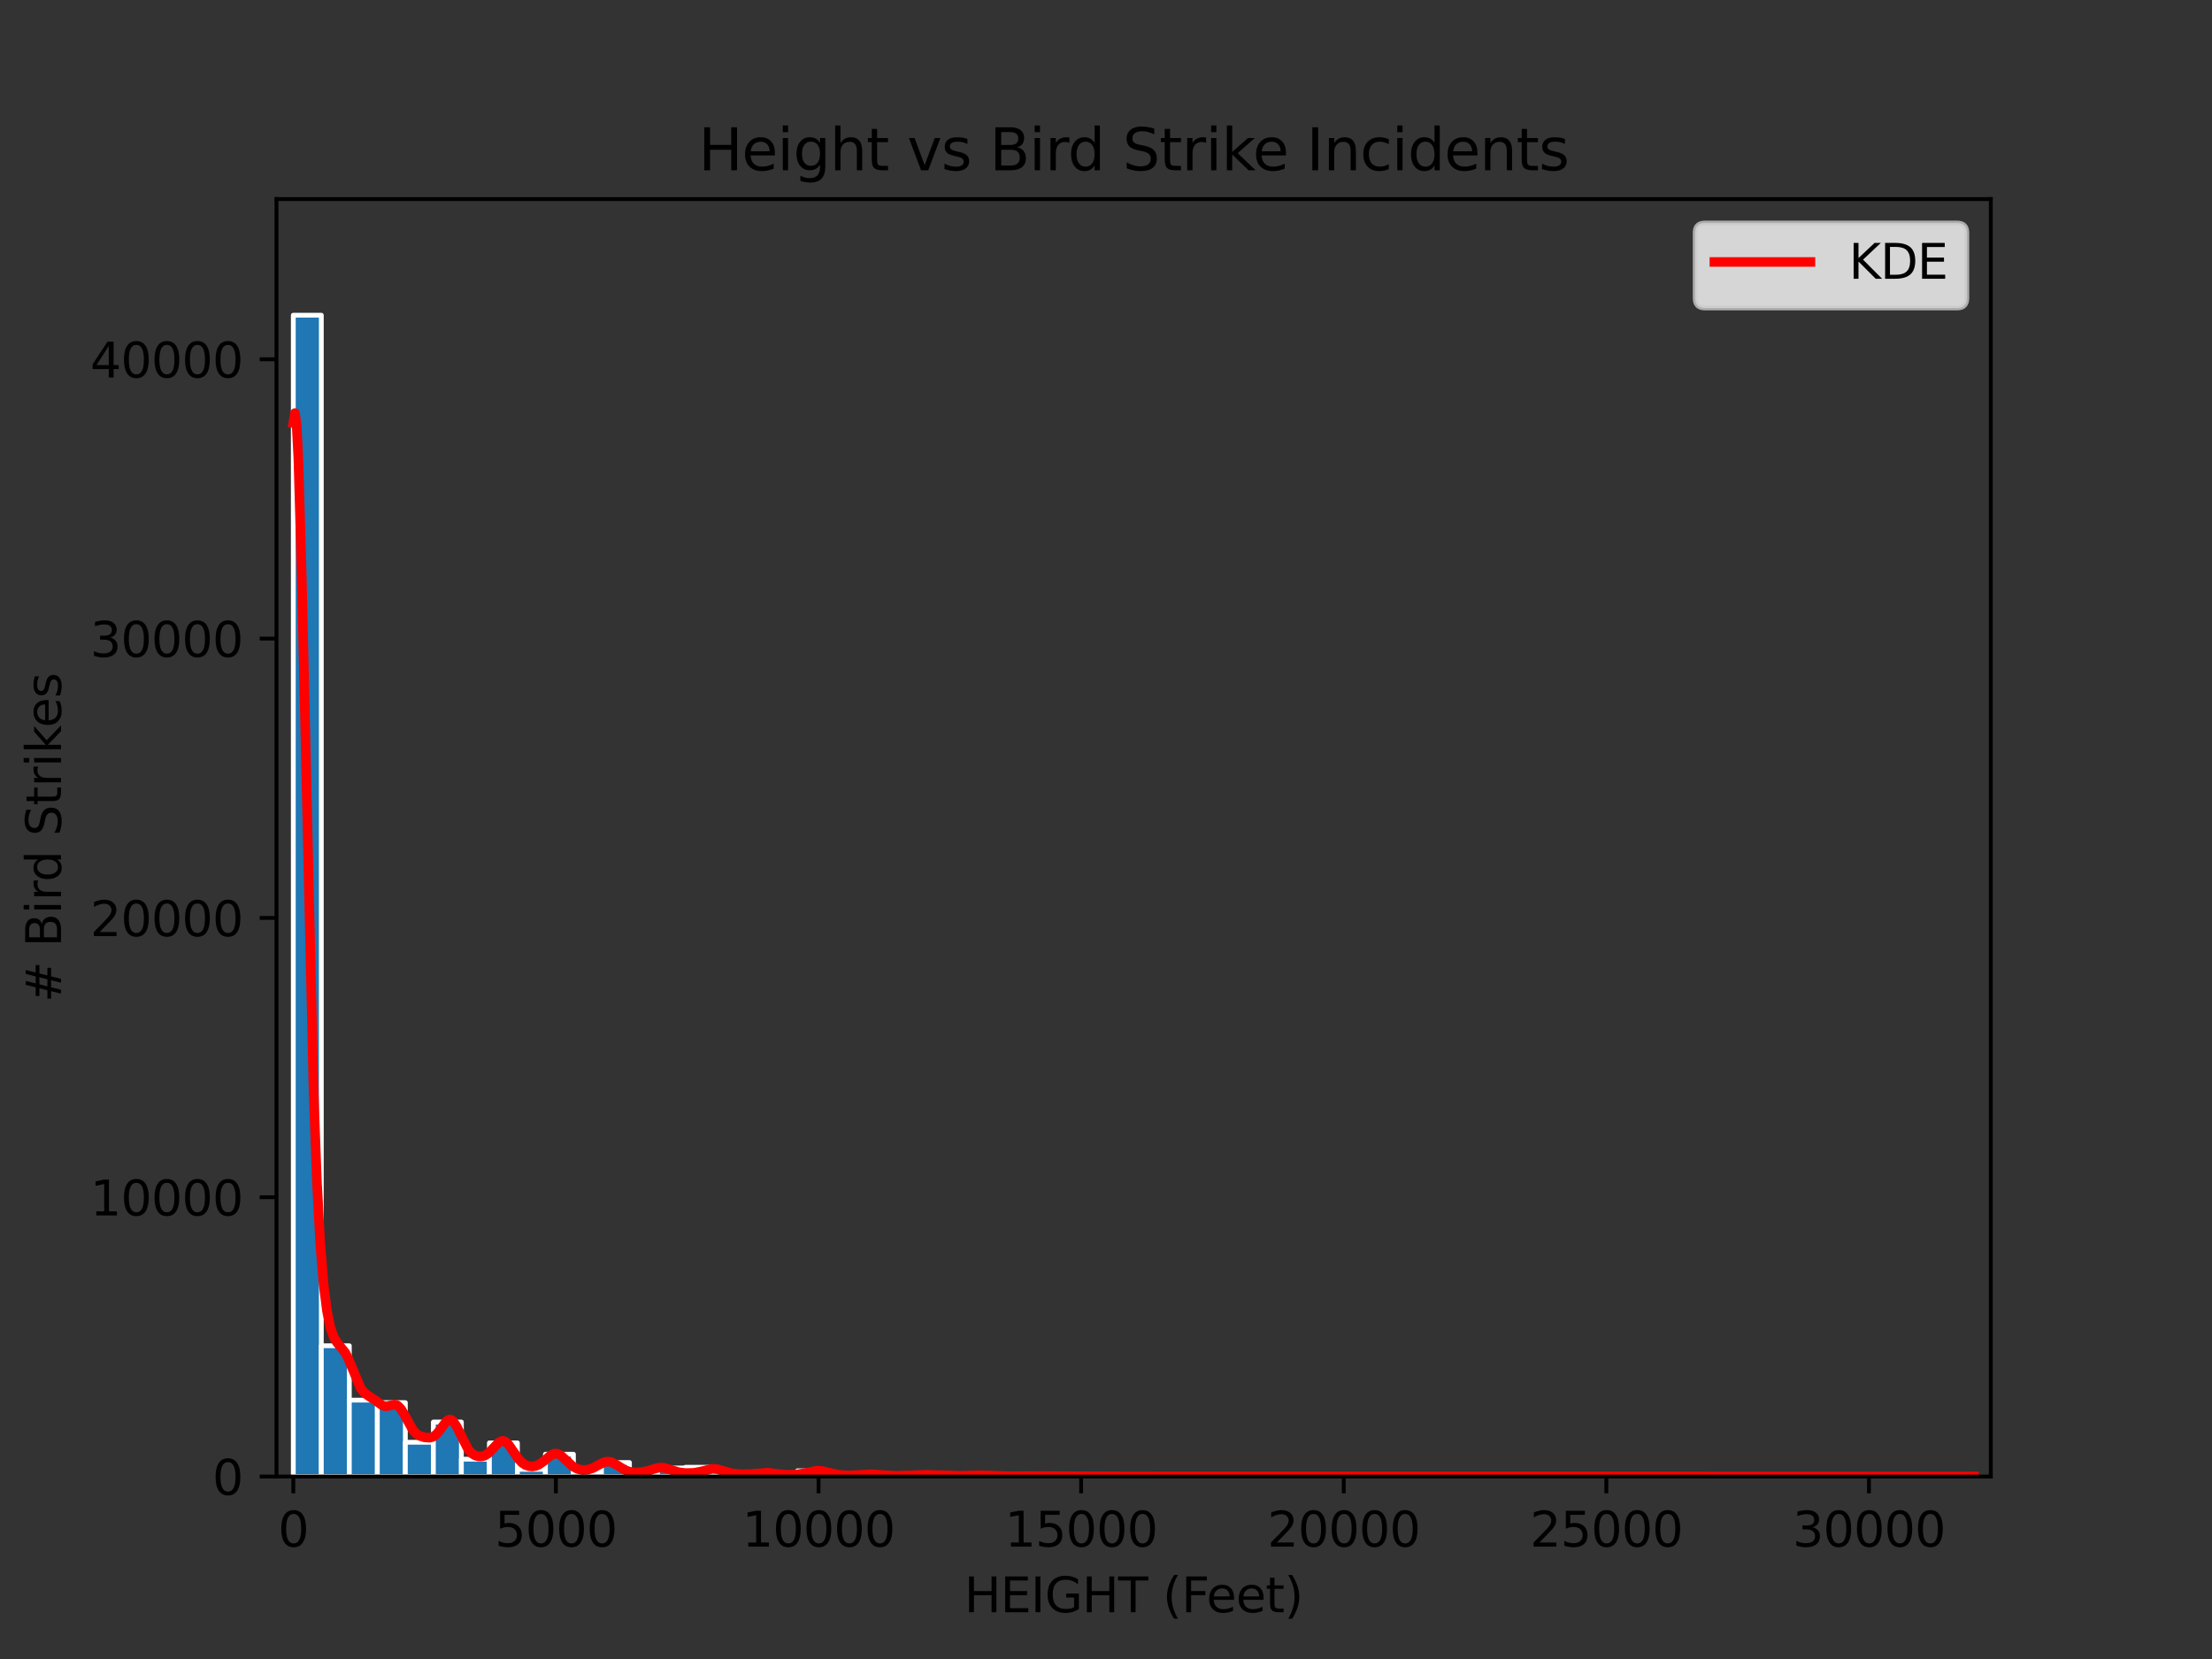 <?xml version="1.0" encoding="utf-8" standalone="no"?>
<!DOCTYPE svg PUBLIC "-//W3C//DTD SVG 1.1//EN"
  "http://www.w3.org/Graphics/SVG/1.1/DTD/svg11.dtd">
<svg xmlns:xlink="http://www.w3.org/1999/xlink" width="460.8pt" height="345.6pt" viewBox="0 0 460.8 345.6" xmlns="http://www.w3.org/2000/svg" version="1.1">
 <rect x="0" y="0" width="460.8" height="345.6" fill="#333333" stroke="none"/>
 <defs>
  <style type="text/css">*{stroke-linejoin: round; stroke-linecap: butt}</style>
 </defs>
 <g id="figure_1">
  <g id="patch_1">
   <path d="M 0 345.6 
L 460.8 345.6 
L 460.8 0 
L 0 0 
L 0 345.6 
z
" style="fill: none"/>
  </g>
  <g id="axes_1">
   <g id="patch_2">
    <path d="M 57.6 307.584 
L 414.72 307.584 
L 414.72 41.472 
L 57.6 41.472 
L 57.6 307.584 
z
" style="fill: none"/>
   </g>
   <g id="patch_3">
    <path d="M 61.101 307.584 
L 66.936 307.584 
L 66.936 65.664 
L 61.101 65.664 
z
" clip-path="url(#pfe92ff7e9f)" style="fill: #1f77b4; stroke: #ffffff; stroke-linejoin: miter"/>
   </g>
   <g id="patch_4">
    <path d="M 66.936 307.584 
L 72.772 307.584 
L 72.772 280.348 
L 66.936 280.348 
z
" clip-path="url(#pfe92ff7e9f)" style="fill: #1f77b4; stroke: #ffffff; stroke-linejoin: miter"/>
   </g>
   <g id="patch_5">
    <path d="M 72.772 307.584 
L 78.607 307.584 
L 78.607 291.676 
L 72.772 291.676 
z
" clip-path="url(#pfe92ff7e9f)" style="fill: #1f77b4; stroke: #ffffff; stroke-linejoin: miter"/>
   </g>
   <g id="patch_6">
    <path d="M 78.607 307.584 
L 84.442 307.584 
L 84.442 292.194 
L 78.607 292.194 
z
" clip-path="url(#pfe92ff7e9f)" style="fill: #1f77b4; stroke: #ffffff; stroke-linejoin: miter"/>
   </g>
   <g id="patch_7">
    <path d="M 84.442 307.584 
L 90.278 307.584 
L 90.278 300.451 
L 84.442 300.451 
z
" clip-path="url(#pfe92ff7e9f)" style="fill: #1f77b4; stroke: #ffffff; stroke-linejoin: miter"/>
   </g>
   <g id="patch_8">
    <path d="M 90.278 307.584 
L 96.113 307.584 
L 96.113 296.238 
L 90.278 296.238 
z
" clip-path="url(#pfe92ff7e9f)" style="fill: #1f77b4; stroke: #ffffff; stroke-linejoin: miter"/>
   </g>
   <g id="patch_9">
    <path d="M 96.113 307.584 
L 101.948 307.584 
L 101.948 303.977 
L 96.113 303.977 
z
" clip-path="url(#pfe92ff7e9f)" style="fill: #1f77b4; stroke: #ffffff; stroke-linejoin: miter"/>
   </g>
   <g id="patch_10">
    <path d="M 101.948 307.584 
L 107.784 307.584 
L 107.784 300.579 
L 101.948 300.579 
z
" clip-path="url(#pfe92ff7e9f)" style="fill: #1f77b4; stroke: #ffffff; stroke-linejoin: miter"/>
   </g>
   <g id="patch_11">
    <path d="M 107.784 307.584 
L 113.619 307.584 
L 113.619 306.083 
L 107.784 306.083 
z
" clip-path="url(#pfe92ff7e9f)" style="fill: #1f77b4; stroke: #ffffff; stroke-linejoin: miter"/>
   </g>
   <g id="patch_12">
    <path d="M 113.619 307.584 
L 119.454 307.584 
L 119.454 302.941 
L 113.619 302.941 
z
" clip-path="url(#pfe92ff7e9f)" style="fill: #1f77b4; stroke: #ffffff; stroke-linejoin: miter"/>
   </g>
   <g id="patch_13">
    <path d="M 119.454 307.584 
L 125.289 307.584 
L 125.289 306.653 
L 119.454 306.653 
z
" clip-path="url(#pfe92ff7e9f)" style="fill: #1f77b4; stroke: #ffffff; stroke-linejoin: miter"/>
   </g>
   <g id="patch_14">
    <path d="M 125.289 307.584 
L 131.125 307.584 
L 131.125 304.675 
L 125.289 304.675 
z
" clip-path="url(#pfe92ff7e9f)" style="fill: #1f77b4; stroke: #ffffff; stroke-linejoin: miter"/>
   </g>
   <g id="patch_15">
    <path d="M 131.125 307.584 
L 136.96 307.584 
L 136.96 306.991 
L 131.125 306.991 
z
" clip-path="url(#pfe92ff7e9f)" style="fill: #1f77b4; stroke: #ffffff; stroke-linejoin: miter"/>
   </g>
   <g id="patch_16">
    <path d="M 136.96 307.584 
L 142.795 307.584 
L 142.795 305.809 
L 136.96 305.809 
z
" clip-path="url(#pfe92ff7e9f)" style="fill: #1f77b4; stroke: #ffffff; stroke-linejoin: miter"/>
   </g>
   <g id="patch_17">
    <path d="M 142.795 307.584 
L 148.631 307.584 
L 148.631 305.664 
L 142.795 305.664 
z
" clip-path="url(#pfe92ff7e9f)" style="fill: #1f77b4; stroke: #ffffff; stroke-linejoin: miter"/>
   </g>
   <g id="patch_18">
    <path d="M 148.631 307.584 
L 154.466 307.584 
L 154.466 307.217 
L 148.631 307.217 
z
" clip-path="url(#pfe92ff7e9f)" style="fill: #1f77b4; stroke: #ffffff; stroke-linejoin: miter"/>
   </g>
   <g id="patch_19">
    <path d="M 154.466 307.584 
L 160.301 307.584 
L 160.301 306.81 
L 154.466 306.81 
z
" clip-path="url(#pfe92ff7e9f)" style="fill: #1f77b4; stroke: #ffffff; stroke-linejoin: miter"/>
   </g>
   <g id="patch_20">
    <path d="M 160.301 307.584 
L 166.136 307.584 
L 166.136 307.369 
L 160.301 307.369 
z
" clip-path="url(#pfe92ff7e9f)" style="fill: #1f77b4; stroke: #ffffff; stroke-linejoin: miter"/>
   </g>
   <g id="patch_21">
    <path d="M 166.136 307.584 
L 171.972 307.584 
L 171.972 306.397 
L 166.136 306.397 
z
" clip-path="url(#pfe92ff7e9f)" style="fill: #1f77b4; stroke: #ffffff; stroke-linejoin: miter"/>
   </g>
   <g id="patch_22">
    <path d="M 171.972 307.584 
L 177.807 307.584 
L 177.807 307.433 
L 171.972 307.433 
z
" clip-path="url(#pfe92ff7e9f)" style="fill: #1f77b4; stroke: #ffffff; stroke-linejoin: miter"/>
   </g>
   <g id="patch_23">
    <path d="M 177.807 307.584 
L 183.642 307.584 
L 183.642 307.124 
L 177.807 307.124 
z
" clip-path="url(#pfe92ff7e9f)" style="fill: #1f77b4; stroke: #ffffff; stroke-linejoin: miter"/>
   </g>
   <g id="patch_24">
    <path d="M 183.642 307.584 
L 189.478 307.584 
L 189.478 307.479 
L 183.642 307.479 
z
" clip-path="url(#pfe92ff7e9f)" style="fill: #1f77b4; stroke: #ffffff; stroke-linejoin: miter"/>
   </g>
   <g id="patch_25">
    <path d="M 189.478 307.584 
L 195.313 307.584 
L 195.313 307.247 
L 189.478 307.247 
z
" clip-path="url(#pfe92ff7e9f)" style="fill: #1f77b4; stroke: #ffffff; stroke-linejoin: miter"/>
   </g>
   <g id="patch_26">
    <path d="M 195.313 307.584 
L 201.148 307.584 
L 201.148 307.526 
L 195.313 307.526 
z
" clip-path="url(#pfe92ff7e9f)" style="fill: #1f77b4; stroke: #ffffff; stroke-linejoin: miter"/>
   </g>
   <g id="patch_27">
    <path d="M 201.148 307.584 
L 206.984 307.584 
L 206.984 307.328 
L 201.148 307.328 
z
" clip-path="url(#pfe92ff7e9f)" style="fill: #1f77b4; stroke: #ffffff; stroke-linejoin: miter"/>
   </g>
   <g id="patch_28">
    <path d="M 206.984 307.584 
L 212.819 307.584 
L 212.819 307.549 
L 206.984 307.549 
z
" clip-path="url(#pfe92ff7e9f)" style="fill: #1f77b4; stroke: #ffffff; stroke-linejoin: miter"/>
   </g>
   <g id="patch_29">
    <path d="M 212.819 307.584 
L 218.654 307.584 
L 218.654 307.433 
L 212.819 307.433 
z
" clip-path="url(#pfe92ff7e9f)" style="fill: #1f77b4; stroke: #ffffff; stroke-linejoin: miter"/>
   </g>
   <g id="patch_30">
    <path d="M 218.654 307.584 
L 224.489 307.584 
L 224.489 307.555 
L 218.654 307.555 
z
" clip-path="url(#pfe92ff7e9f)" style="fill: #1f77b4; stroke: #ffffff; stroke-linejoin: miter"/>
   </g>
   <g id="patch_31">
    <path d="M 224.489 307.584 
L 230.325 307.584 
L 230.325 307.491 
L 224.489 307.491 
z
" clip-path="url(#pfe92ff7e9f)" style="fill: #1f77b4; stroke: #ffffff; stroke-linejoin: miter"/>
   </g>
   <g id="patch_32">
    <path d="M 230.325 307.584 
L 236.16 307.584 
L 236.16 307.532 
L 230.325 307.532 
z
" clip-path="url(#pfe92ff7e9f)" style="fill: #1f77b4; stroke: #ffffff; stroke-linejoin: miter"/>
   </g>
   <g id="patch_33">
    <path d="M 236.16 307.584 
L 241.995 307.584 
L 241.995 307.572 
L 236.16 307.572 
z
" clip-path="url(#pfe92ff7e9f)" style="fill: #1f77b4; stroke: #ffffff; stroke-linejoin: miter"/>
   </g>
   <g id="patch_34">
    <path d="M 241.995 307.584 
L 247.831 307.584 
L 247.831 307.561 
L 241.995 307.561 
z
" clip-path="url(#pfe92ff7e9f)" style="fill: #1f77b4; stroke: #ffffff; stroke-linejoin: miter"/>
   </g>
   <g id="patch_35">
    <path d="M 247.831 307.584 
L 253.666 307.584 
L 253.666 307.578 
L 247.831 307.578 
z
" clip-path="url(#pfe92ff7e9f)" style="fill: #1f77b4; stroke: #ffffff; stroke-linejoin: miter"/>
   </g>
   <g id="patch_36">
    <path d="M 253.666 307.584 
L 259.501 307.584 
L 259.501 307.555 
L 253.666 307.555 
z
" clip-path="url(#pfe92ff7e9f)" style="fill: #1f77b4; stroke: #ffffff; stroke-linejoin: miter"/>
   </g>
   <g id="patch_37">
    <path d="M 259.501 307.584 
L 265.336 307.584 
L 265.336 307.584 
L 259.501 307.584 
z
" clip-path="url(#pfe92ff7e9f)" style="fill: #1f77b4; stroke: #ffffff; stroke-linejoin: miter"/>
   </g>
   <g id="patch_38">
    <path d="M 265.336 307.584 
L 271.172 307.584 
L 271.172 307.567 
L 265.336 307.567 
z
" clip-path="url(#pfe92ff7e9f)" style="fill: #1f77b4; stroke: #ffffff; stroke-linejoin: miter"/>
   </g>
   <g id="patch_39">
    <path d="M 271.172 307.584 
L 277.007 307.584 
L 277.007 307.584 
L 271.172 307.584 
z
" clip-path="url(#pfe92ff7e9f)" style="fill: #1f77b4; stroke: #ffffff; stroke-linejoin: miter"/>
   </g>
   <g id="patch_40">
    <path d="M 277.007 307.584 
L 282.842 307.584 
L 282.842 307.561 
L 277.007 307.561 
z
" clip-path="url(#pfe92ff7e9f)" style="fill: #1f77b4; stroke: #ffffff; stroke-linejoin: miter"/>
   </g>
   <g id="patch_41">
    <path d="M 282.842 307.584 
L 288.678 307.584 
L 288.678 307.584 
L 282.842 307.584 
z
" clip-path="url(#pfe92ff7e9f)" style="fill: #1f77b4; stroke: #ffffff; stroke-linejoin: miter"/>
   </g>
   <g id="patch_42">
    <path d="M 288.678 307.584 
L 294.513 307.584 
L 294.513 307.578 
L 288.678 307.578 
z
" clip-path="url(#pfe92ff7e9f)" style="fill: #1f77b4; stroke: #ffffff; stroke-linejoin: miter"/>
   </g>
   <g id="patch_43">
    <path d="M 294.513 307.584 
L 300.348 307.584 
L 300.348 307.584 
L 294.513 307.584 
z
" clip-path="url(#pfe92ff7e9f)" style="fill: #1f77b4; stroke: #ffffff; stroke-linejoin: miter"/>
   </g>
   <g id="patch_44">
    <path d="M 300.348 307.584 
L 306.184 307.584 
L 306.184 307.578 
L 300.348 307.578 
z
" clip-path="url(#pfe92ff7e9f)" style="fill: #1f77b4; stroke: #ffffff; stroke-linejoin: miter"/>
   </g>
   <g id="patch_45">
    <path d="M 306.184 307.584 
L 312.019 307.584 
L 312.019 307.584 
L 306.184 307.584 
z
" clip-path="url(#pfe92ff7e9f)" style="fill: #1f77b4; stroke: #ffffff; stroke-linejoin: miter"/>
   </g>
   <g id="patch_46">
    <path d="M 312.019 307.584 
L 317.854 307.584 
L 317.854 307.578 
L 312.019 307.578 
z
" clip-path="url(#pfe92ff7e9f)" style="fill: #1f77b4; stroke: #ffffff; stroke-linejoin: miter"/>
   </g>
   <g id="patch_47">
    <path d="M 317.854 307.584 
L 323.689 307.584 
L 323.689 307.584 
L 317.854 307.584 
z
" clip-path="url(#pfe92ff7e9f)" style="fill: #1f77b4; stroke: #ffffff; stroke-linejoin: miter"/>
   </g>
   <g id="patch_48">
    <path d="M 323.689 307.584 
L 329.525 307.584 
L 329.525 307.584 
L 323.689 307.584 
z
" clip-path="url(#pfe92ff7e9f)" style="fill: #1f77b4; stroke: #ffffff; stroke-linejoin: miter"/>
   </g>
   <g id="patch_49">
    <path d="M 329.525 307.584 
L 335.36 307.584 
L 335.36 307.572 
L 329.525 307.572 
z
" clip-path="url(#pfe92ff7e9f)" style="fill: #1f77b4; stroke: #ffffff; stroke-linejoin: miter"/>
   </g>
   <g id="patch_50">
    <path d="M 335.36 307.584 
L 341.195 307.584 
L 341.195 307.584 
L 335.36 307.584 
z
" clip-path="url(#pfe92ff7e9f)" style="fill: #1f77b4; stroke: #ffffff; stroke-linejoin: miter"/>
   </g>
   <g id="patch_51">
    <path d="M 341.195 307.584 
L 347.031 307.584 
L 347.031 307.584 
L 341.195 307.584 
z
" clip-path="url(#pfe92ff7e9f)" style="fill: #1f77b4; stroke: #ffffff; stroke-linejoin: miter"/>
   </g>
   <g id="patch_52">
    <path d="M 347.031 307.584 
L 352.866 307.584 
L 352.866 307.584 
L 347.031 307.584 
z
" clip-path="url(#pfe92ff7e9f)" style="fill: #1f77b4; stroke: #ffffff; stroke-linejoin: miter"/>
   </g>
   <g id="patch_53">
    <path d="M 352.866 307.584 
L 358.701 307.584 
L 358.701 307.584 
L 352.866 307.584 
z
" clip-path="url(#pfe92ff7e9f)" style="fill: #1f77b4; stroke: #ffffff; stroke-linejoin: miter"/>
   </g>
   <g id="patch_54">
    <path d="M 358.701 307.584 
L 364.536 307.584 
L 364.536 307.584 
L 358.701 307.584 
z
" clip-path="url(#pfe92ff7e9f)" style="fill: #1f77b4; stroke: #ffffff; stroke-linejoin: miter"/>
   </g>
   <g id="patch_55">
    <path d="M 364.536 307.584 
L 370.372 307.584 
L 370.372 307.584 
L 364.536 307.584 
z
" clip-path="url(#pfe92ff7e9f)" style="fill: #1f77b4; stroke: #ffffff; stroke-linejoin: miter"/>
   </g>
   <g id="patch_56">
    <path d="M 370.372 307.584 
L 376.207 307.584 
L 376.207 307.584 
L 370.372 307.584 
z
" clip-path="url(#pfe92ff7e9f)" style="fill: #1f77b4; stroke: #ffffff; stroke-linejoin: miter"/>
   </g>
   <g id="patch_57">
    <path d="M 376.207 307.584 
L 382.042 307.584 
L 382.042 307.578 
L 376.207 307.578 
z
" clip-path="url(#pfe92ff7e9f)" style="fill: #1f77b4; stroke: #ffffff; stroke-linejoin: miter"/>
   </g>
   <g id="patch_58">
    <path d="M 382.042 307.584 
L 387.878 307.584 
L 387.878 307.584 
L 382.042 307.584 
z
" clip-path="url(#pfe92ff7e9f)" style="fill: #1f77b4; stroke: #ffffff; stroke-linejoin: miter"/>
   </g>
   <g id="patch_59">
    <path d="M 387.878 307.584 
L 393.713 307.584 
L 393.713 307.578 
L 387.878 307.578 
z
" clip-path="url(#pfe92ff7e9f)" style="fill: #1f77b4; stroke: #ffffff; stroke-linejoin: miter"/>
   </g>
   <g id="patch_60">
    <path d="M 393.713 307.584 
L 399.548 307.584 
L 399.548 307.584 
L 393.713 307.584 
z
" clip-path="url(#pfe92ff7e9f)" style="fill: #1f77b4; stroke: #ffffff; stroke-linejoin: miter"/>
   </g>
   <g id="patch_61">
    <path d="M 399.548 307.584 
L 405.384 307.584 
L 405.384 307.584 
L 399.548 307.584 
z
" clip-path="url(#pfe92ff7e9f)" style="fill: #1f77b4; stroke: #ffffff; stroke-linejoin: miter"/>
   </g>
   <g id="patch_62">
    <path d="M 405.384 307.584 
L 411.219 307.584 
L 411.219 307.578 
L 405.384 307.578 
z
" clip-path="url(#pfe92ff7e9f)" style="fill: #1f77b4; stroke: #ffffff; stroke-linejoin: miter"/>
   </g>
   <g id="matplotlib.axis_1">
    <g id="xtick_1">
     <g id="line2d_1">
      <defs>
       <path id="mbc7ba3d111" d="M 0 0 
L 0 3.5 
" style="stroke: #000000; stroke-width: 0.8"/>
      </defs>
      <g>
       <use xlink:href="#mbc7ba3d111" x="61.101" y="307.584" style="stroke: #000000; stroke-width: 0.8"/>
      </g>
     </g>
     <g id="text_1">
      <!-- 0 -->
      <g transform="translate(57.92 322.182) scale(0.1 -0.1)">
       <defs>
        <path id="DejaVuSans-30" d="M 2034 4250 
Q 1547 4250 1301 3770 
Q 1056 3291 1056 2328 
Q 1056 1369 1301 889 
Q 1547 409 2034 409 
Q 2525 409 2770 889 
Q 3016 1369 3016 2328 
Q 3016 3291 2770 3770 
Q 2525 4250 2034 4250 
z
M 2034 4750 
Q 2819 4750 3233 4129 
Q 3647 3509 3647 2328 
Q 3647 1150 3233 529 
Q 2819 -91 2034 -91 
Q 1250 -91 836 529 
Q 422 1150 422 2328 
Q 422 3509 836 4129 
Q 1250 4750 2034 4750 
z
" transform="scale(0.016)"/>
       </defs>
       <use xlink:href="#DejaVuSans-30"/>
      </g>
     </g>
    </g>
    <g id="xtick_2">
     <g id="line2d_2">
      <g>
       <use xlink:href="#mbc7ba3d111" x="115.807" y="307.584" style="stroke: #000000; stroke-width: 0.8"/>
      </g>
     </g>
     <g id="text_2">
      <!-- 5000 -->
      <g transform="translate(103.082 322.182) scale(0.1 -0.1)">
       <defs>
        <path id="DejaVuSans-35" d="M 691 4666 
L 3169 4666 
L 3169 4134 
L 1269 4134 
L 1269 2991 
Q 1406 3038 1543 3061 
Q 1681 3084 1819 3084 
Q 2600 3084 3056 2656 
Q 3513 2228 3513 1497 
Q 3513 744 3044 326 
Q 2575 -91 1722 -91 
Q 1428 -91 1123 -41 
Q 819 9 494 109 
L 494 744 
Q 775 591 1075 516 
Q 1375 441 1709 441 
Q 2250 441 2565 725 
Q 2881 1009 2881 1497 
Q 2881 1984 2565 2268 
Q 2250 2553 1709 2553 
Q 1456 2553 1204 2497 
Q 953 2441 691 2322 
L 691 4666 
z
" transform="scale(0.016)"/>
       </defs>
       <use xlink:href="#DejaVuSans-35"/>
       <use xlink:href="#DejaVuSans-30" transform="translate(63.623 0)"/>
       <use xlink:href="#DejaVuSans-30" transform="translate(127.246 0)"/>
       <use xlink:href="#DejaVuSans-30" transform="translate(190.869 0)"/>
      </g>
     </g>
    </g>
    <g id="xtick_3">
     <g id="line2d_3">
      <g>
       <use xlink:href="#mbc7ba3d111" x="170.513" y="307.584" style="stroke: #000000; stroke-width: 0.8"/>
      </g>
     </g>
     <g id="text_3">
      <!-- 10000 -->
      <g transform="translate(154.607 322.182) scale(0.1 -0.1)">
       <defs>
        <path id="DejaVuSans-31" d="M 794 531 
L 1825 531 
L 1825 4091 
L 703 3866 
L 703 4441 
L 1819 4666 
L 2450 4666 
L 2450 531 
L 3481 531 
L 3481 0 
L 794 0 
L 794 531 
z
" transform="scale(0.016)"/>
       </defs>
       <use xlink:href="#DejaVuSans-31"/>
       <use xlink:href="#DejaVuSans-30" transform="translate(63.623 0)"/>
       <use xlink:href="#DejaVuSans-30" transform="translate(127.246 0)"/>
       <use xlink:href="#DejaVuSans-30" transform="translate(190.869 0)"/>
       <use xlink:href="#DejaVuSans-30" transform="translate(254.492 0)"/>
      </g>
     </g>
    </g>
    <g id="xtick_4">
     <g id="line2d_4">
      <g>
       <use xlink:href="#mbc7ba3d111" x="225.219" y="307.584" style="stroke: #000000; stroke-width: 0.8"/>
      </g>
     </g>
     <g id="text_4">
      <!-- 15000 -->
      <g transform="translate(209.313 322.182) scale(0.1 -0.1)">
       <use xlink:href="#DejaVuSans-31"/>
       <use xlink:href="#DejaVuSans-35" transform="translate(63.623 0)"/>
       <use xlink:href="#DejaVuSans-30" transform="translate(127.246 0)"/>
       <use xlink:href="#DejaVuSans-30" transform="translate(190.869 0)"/>
       <use xlink:href="#DejaVuSans-30" transform="translate(254.492 0)"/>
      </g>
     </g>
    </g>
    <g id="xtick_5">
     <g id="line2d_5">
      <g>
       <use xlink:href="#mbc7ba3d111" x="279.925" y="307.584" style="stroke: #000000; stroke-width: 0.8"/>
      </g>
     </g>
     <g id="text_5">
      <!-- 20000 -->
      <g transform="translate(264.018 322.182) scale(0.1 -0.1)">
       <defs>
        <path id="DejaVuSans-32" d="M 1228 531 
L 3431 531 
L 3431 0 
L 469 0 
L 469 531 
Q 828 903 1448 1529 
Q 2069 2156 2228 2338 
Q 2531 2678 2651 2914 
Q 2772 3150 2772 3378 
Q 2772 3750 2511 3984 
Q 2250 4219 1831 4219 
Q 1534 4219 1204 4116 
Q 875 4013 500 3803 
L 500 4441 
Q 881 4594 1212 4672 
Q 1544 4750 1819 4750 
Q 2544 4750 2975 4387 
Q 3406 4025 3406 3419 
Q 3406 3131 3298 2873 
Q 3191 2616 2906 2266 
Q 2828 2175 2409 1742 
Q 1991 1309 1228 531 
z
" transform="scale(0.016)"/>
       </defs>
       <use xlink:href="#DejaVuSans-32"/>
       <use xlink:href="#DejaVuSans-30" transform="translate(63.623 0)"/>
       <use xlink:href="#DejaVuSans-30" transform="translate(127.246 0)"/>
       <use xlink:href="#DejaVuSans-30" transform="translate(190.869 0)"/>
       <use xlink:href="#DejaVuSans-30" transform="translate(254.492 0)"/>
      </g>
     </g>
    </g>
    <g id="xtick_6">
     <g id="line2d_6">
      <g>
       <use xlink:href="#mbc7ba3d111" x="334.631" y="307.584" style="stroke: #000000; stroke-width: 0.8"/>
      </g>
     </g>
     <g id="text_6">
      <!-- 25000 -->
      <g transform="translate(318.724 322.182) scale(0.1 -0.1)">
       <use xlink:href="#DejaVuSans-32"/>
       <use xlink:href="#DejaVuSans-35" transform="translate(63.623 0)"/>
       <use xlink:href="#DejaVuSans-30" transform="translate(127.246 0)"/>
       <use xlink:href="#DejaVuSans-30" transform="translate(190.869 0)"/>
       <use xlink:href="#DejaVuSans-30" transform="translate(254.492 0)"/>
      </g>
     </g>
    </g>
    <g id="xtick_7">
     <g id="line2d_7">
      <g>
       <use xlink:href="#mbc7ba3d111" x="389.336" y="307.584" style="stroke: #000000; stroke-width: 0.8"/>
      </g>
     </g>
     <g id="text_7">
      <!-- 30000 -->
      <g transform="translate(373.43 322.182) scale(0.1 -0.1)">
       <defs>
        <path id="DejaVuSans-33" d="M 2597 2516 
Q 3050 2419 3304 2112 
Q 3559 1806 3559 1356 
Q 3559 666 3084 287 
Q 2609 -91 1734 -91 
Q 1441 -91 1130 -33 
Q 819 25 488 141 
L 488 750 
Q 750 597 1062 519 
Q 1375 441 1716 441 
Q 2309 441 2620 675 
Q 2931 909 2931 1356 
Q 2931 1769 2642 2001 
Q 2353 2234 1838 2234 
L 1294 2234 
L 1294 2753 
L 1863 2753 
Q 2328 2753 2575 2939 
Q 2822 3125 2822 3475 
Q 2822 3834 2567 4026 
Q 2313 4219 1838 4219 
Q 1578 4219 1281 4162 
Q 984 4106 628 3988 
L 628 4550 
Q 988 4650 1302 4700 
Q 1616 4750 1894 4750 
Q 2613 4750 3031 4423 
Q 3450 4097 3450 3541 
Q 3450 3153 3228 2886 
Q 3006 2619 2597 2516 
z
" transform="scale(0.016)"/>
       </defs>
       <use xlink:href="#DejaVuSans-33"/>
       <use xlink:href="#DejaVuSans-30" transform="translate(63.623 0)"/>
       <use xlink:href="#DejaVuSans-30" transform="translate(127.246 0)"/>
       <use xlink:href="#DejaVuSans-30" transform="translate(190.869 0)"/>
       <use xlink:href="#DejaVuSans-30" transform="translate(254.492 0)"/>
      </g>
     </g>
    </g>
    <g id="text_8">
     <!-- HEIGHT (Feet) -->
     <g transform="translate(200.873 335.861) scale(0.1 -0.1)">
      <defs>
       <path id="DejaVuSans-48" d="M 628 4666 
L 1259 4666 
L 1259 2753 
L 3553 2753 
L 3553 4666 
L 4184 4666 
L 4184 0 
L 3553 0 
L 3553 2222 
L 1259 2222 
L 1259 0 
L 628 0 
L 628 4666 
z
" transform="scale(0.016)"/>
       <path id="DejaVuSans-45" d="M 628 4666 
L 3578 4666 
L 3578 4134 
L 1259 4134 
L 1259 2753 
L 3481 2753 
L 3481 2222 
L 1259 2222 
L 1259 531 
L 3634 531 
L 3634 0 
L 628 0 
L 628 4666 
z
" transform="scale(0.016)"/>
       <path id="DejaVuSans-49" d="M 628 4666 
L 1259 4666 
L 1259 0 
L 628 0 
L 628 4666 
z
" transform="scale(0.016)"/>
       <path id="DejaVuSans-47" d="M 3809 666 
L 3809 1919 
L 2778 1919 
L 2778 2438 
L 4434 2438 
L 4434 434 
Q 4069 175 3628 42 
Q 3188 -91 2688 -91 
Q 1594 -91 976 548 
Q 359 1188 359 2328 
Q 359 3472 976 4111 
Q 1594 4750 2688 4750 
Q 3144 4750 3555 4637 
Q 3966 4525 4313 4306 
L 4313 3634 
Q 3963 3931 3569 4081 
Q 3175 4231 2741 4231 
Q 1884 4231 1454 3753 
Q 1025 3275 1025 2328 
Q 1025 1384 1454 906 
Q 1884 428 2741 428 
Q 3075 428 3337 486 
Q 3600 544 3809 666 
z
" transform="scale(0.016)"/>
       <path id="DejaVuSans-54" d="M -19 4666 
L 3928 4666 
L 3928 4134 
L 2272 4134 
L 2272 0 
L 1638 0 
L 1638 4134 
L -19 4134 
L -19 4666 
z
" transform="scale(0.016)"/>
       <path id="DejaVuSans-20" transform="scale(0.016)"/>
       <path id="DejaVuSans-28" d="M 1984 4856 
Q 1566 4138 1362 3434 
Q 1159 2731 1159 2009 
Q 1159 1288 1364 580 
Q 1569 -128 1984 -844 
L 1484 -844 
Q 1016 -109 783 600 
Q 550 1309 550 2009 
Q 550 2706 781 3412 
Q 1013 4119 1484 4856 
L 1984 4856 
z
" transform="scale(0.016)"/>
       <path id="DejaVuSans-46" d="M 628 4666 
L 3309 4666 
L 3309 4134 
L 1259 4134 
L 1259 2759 
L 3109 2759 
L 3109 2228 
L 1259 2228 
L 1259 0 
L 628 0 
L 628 4666 
z
" transform="scale(0.016)"/>
       <path id="DejaVuSans-65" d="M 3597 1894 
L 3597 1613 
L 953 1613 
Q 991 1019 1311 708 
Q 1631 397 2203 397 
Q 2534 397 2845 478 
Q 3156 559 3463 722 
L 3463 178 
Q 3153 47 2828 -22 
Q 2503 -91 2169 -91 
Q 1331 -91 842 396 
Q 353 884 353 1716 
Q 353 2575 817 3079 
Q 1281 3584 2069 3584 
Q 2775 3584 3186 3129 
Q 3597 2675 3597 1894 
z
M 3022 2063 
Q 3016 2534 2758 2815 
Q 2500 3097 2075 3097 
Q 1594 3097 1305 2825 
Q 1016 2553 972 2059 
L 3022 2063 
z
" transform="scale(0.016)"/>
       <path id="DejaVuSans-74" d="M 1172 4494 
L 1172 3500 
L 2356 3500 
L 2356 3053 
L 1172 3053 
L 1172 1153 
Q 1172 725 1289 603 
Q 1406 481 1766 481 
L 2356 481 
L 2356 0 
L 1766 0 
Q 1100 0 847 248 
Q 594 497 594 1153 
L 594 3053 
L 172 3053 
L 172 3500 
L 594 3500 
L 594 4494 
L 1172 4494 
z
" transform="scale(0.016)"/>
       <path id="DejaVuSans-29" d="M 513 4856 
L 1013 4856 
Q 1481 4119 1714 3412 
Q 1947 2706 1947 2009 
Q 1947 1309 1714 600 
Q 1481 -109 1013 -844 
L 513 -844 
Q 928 -128 1133 580 
Q 1338 1288 1338 2009 
Q 1338 2731 1133 3434 
Q 928 4138 513 4856 
z
" transform="scale(0.016)"/>
      </defs>
      <use xlink:href="#DejaVuSans-48"/>
      <use xlink:href="#DejaVuSans-45" transform="translate(75.195 0)"/>
      <use xlink:href="#DejaVuSans-49" transform="translate(138.379 0)"/>
      <use xlink:href="#DejaVuSans-47" transform="translate(167.871 0)"/>
      <use xlink:href="#DejaVuSans-48" transform="translate(245.361 0)"/>
      <use xlink:href="#DejaVuSans-54" transform="translate(320.557 0)"/>
      <use xlink:href="#DejaVuSans-20" transform="translate(381.641 0)"/>
      <use xlink:href="#DejaVuSans-28" transform="translate(413.428 0)"/>
      <use xlink:href="#DejaVuSans-46" transform="translate(452.441 0)"/>
      <use xlink:href="#DejaVuSans-65" transform="translate(504.461 0)"/>
      <use xlink:href="#DejaVuSans-65" transform="translate(565.984 0)"/>
      <use xlink:href="#DejaVuSans-74" transform="translate(627.508 0)"/>
      <use xlink:href="#DejaVuSans-29" transform="translate(666.717 0)"/>
     </g>
    </g>
   </g>
   <g id="matplotlib.axis_2">
    <g id="ytick_1">
     <g id="line2d_8">
      <defs>
       <path id="m9440546102" d="M 0 0 
L -3.5 0 
" style="stroke: #000000; stroke-width: 0.8"/>
      </defs>
      <g>
       <use xlink:href="#m9440546102" x="57.6" y="307.584" style="stroke: #000000; stroke-width: 0.8"/>
      </g>
     </g>
     <g id="text_9">
      <!-- 0 -->
      <g transform="translate(44.237 311.383) scale(0.1 -0.1)">
       <use xlink:href="#DejaVuSans-30"/>
      </g>
     </g>
    </g>
    <g id="ytick_2">
     <g id="line2d_9">
      <g>
       <use xlink:href="#m9440546102" x="57.6" y="249.399" style="stroke: #000000; stroke-width: 0.8"/>
      </g>
     </g>
     <g id="text_10">
      <!-- 10000 -->
      <g transform="translate(18.788 253.199) scale(0.1 -0.1)">
       <use xlink:href="#DejaVuSans-31"/>
       <use xlink:href="#DejaVuSans-30" transform="translate(63.623 0)"/>
       <use xlink:href="#DejaVuSans-30" transform="translate(127.246 0)"/>
       <use xlink:href="#DejaVuSans-30" transform="translate(190.869 0)"/>
       <use xlink:href="#DejaVuSans-30" transform="translate(254.492 0)"/>
      </g>
     </g>
    </g>
    <g id="ytick_3">
     <g id="line2d_10">
      <g>
       <use xlink:href="#m9440546102" x="57.6" y="191.215" style="stroke: #000000; stroke-width: 0.8"/>
      </g>
     </g>
     <g id="text_11">
      <!-- 20000 -->
      <g transform="translate(18.788 195.014) scale(0.1 -0.1)">
       <use xlink:href="#DejaVuSans-32"/>
       <use xlink:href="#DejaVuSans-30" transform="translate(63.623 0)"/>
       <use xlink:href="#DejaVuSans-30" transform="translate(127.246 0)"/>
       <use xlink:href="#DejaVuSans-30" transform="translate(190.869 0)"/>
       <use xlink:href="#DejaVuSans-30" transform="translate(254.492 0)"/>
      </g>
     </g>
    </g>
    <g id="ytick_4">
     <g id="line2d_11">
      <g>
       <use xlink:href="#m9440546102" x="57.6" y="133.03" style="stroke: #000000; stroke-width: 0.8"/>
      </g>
     </g>
     <g id="text_12">
      <!-- 30000 -->
      <g transform="translate(18.788 136.829) scale(0.1 -0.1)">
       <use xlink:href="#DejaVuSans-33"/>
       <use xlink:href="#DejaVuSans-30" transform="translate(63.623 0)"/>
       <use xlink:href="#DejaVuSans-30" transform="translate(127.246 0)"/>
       <use xlink:href="#DejaVuSans-30" transform="translate(190.869 0)"/>
       <use xlink:href="#DejaVuSans-30" transform="translate(254.492 0)"/>
      </g>
     </g>
    </g>
    <g id="ytick_5">
     <g id="line2d_12">
      <g>
       <use xlink:href="#m9440546102" x="57.6" y="74.846" style="stroke: #000000; stroke-width: 0.8"/>
      </g>
     </g>
     <g id="text_13">
      <!-- 40000 -->
      <g transform="translate(18.788 78.645) scale(0.1 -0.1)">
       <defs>
        <path id="DejaVuSans-34" d="M 2419 4116 
L 825 1625 
L 2419 1625 
L 2419 4116 
z
M 2253 4666 
L 3047 4666 
L 3047 1625 
L 3713 1625 
L 3713 1100 
L 3047 1100 
L 3047 0 
L 2419 0 
L 2419 1100 
L 313 1100 
L 313 1709 
L 2253 4666 
z
" transform="scale(0.016)"/>
       </defs>
       <use xlink:href="#DejaVuSans-34"/>
       <use xlink:href="#DejaVuSans-30" transform="translate(63.623 0)"/>
       <use xlink:href="#DejaVuSans-30" transform="translate(127.246 0)"/>
       <use xlink:href="#DejaVuSans-30" transform="translate(190.869 0)"/>
       <use xlink:href="#DejaVuSans-30" transform="translate(254.492 0)"/>
      </g>
     </g>
    </g>
    <g id="text_14">
     <!-- # Bird Strikes -->
     <g transform="translate(12.708 208.832) rotate(-90) scale(0.1 -0.1)">
      <defs>
       <path id="DejaVuSans-23" d="M 3272 2816 
L 2363 2816 
L 2100 1772 
L 3016 1772 
L 3272 2816 
z
M 2803 4594 
L 2478 3297 
L 3391 3297 
L 3719 4594 
L 4219 4594 
L 3897 3297 
L 4872 3297 
L 4872 2816 
L 3775 2816 
L 3519 1772 
L 4513 1772 
L 4513 1294 
L 3397 1294 
L 3072 0 
L 2572 0 
L 2894 1294 
L 1978 1294 
L 1656 0 
L 1153 0 
L 1478 1294 
L 494 1294 
L 494 1772 
L 1594 1772 
L 1856 2816 
L 850 2816 
L 850 3297 
L 1978 3297 
L 2297 4594 
L 2803 4594 
z
" transform="scale(0.016)"/>
       <path id="DejaVuSans-42" d="M 1259 2228 
L 1259 519 
L 2272 519 
Q 2781 519 3026 730 
Q 3272 941 3272 1375 
Q 3272 1813 3026 2020 
Q 2781 2228 2272 2228 
L 1259 2228 
z
M 1259 4147 
L 1259 2741 
L 2194 2741 
Q 2656 2741 2882 2914 
Q 3109 3088 3109 3444 
Q 3109 3797 2882 3972 
Q 2656 4147 2194 4147 
L 1259 4147 
z
M 628 4666 
L 2241 4666 
Q 2963 4666 3353 4366 
Q 3744 4066 3744 3513 
Q 3744 3084 3544 2831 
Q 3344 2578 2956 2516 
Q 3422 2416 3680 2098 
Q 3938 1781 3938 1306 
Q 3938 681 3513 340 
Q 3088 0 2303 0 
L 628 0 
L 628 4666 
z
" transform="scale(0.016)"/>
       <path id="DejaVuSans-69" d="M 603 3500 
L 1178 3500 
L 1178 0 
L 603 0 
L 603 3500 
z
M 603 4863 
L 1178 4863 
L 1178 4134 
L 603 4134 
L 603 4863 
z
" transform="scale(0.016)"/>
       <path id="DejaVuSans-72" d="M 2631 2963 
Q 2534 3019 2420 3045 
Q 2306 3072 2169 3072 
Q 1681 3072 1420 2755 
Q 1159 2438 1159 1844 
L 1159 0 
L 581 0 
L 581 3500 
L 1159 3500 
L 1159 2956 
Q 1341 3275 1631 3429 
Q 1922 3584 2338 3584 
Q 2397 3584 2469 3576 
Q 2541 3569 2628 3553 
L 2631 2963 
z
" transform="scale(0.016)"/>
       <path id="DejaVuSans-64" d="M 2906 2969 
L 2906 4863 
L 3481 4863 
L 3481 0 
L 2906 0 
L 2906 525 
Q 2725 213 2448 61 
Q 2172 -91 1784 -91 
Q 1150 -91 751 415 
Q 353 922 353 1747 
Q 353 2572 751 3078 
Q 1150 3584 1784 3584 
Q 2172 3584 2448 3432 
Q 2725 3281 2906 2969 
z
M 947 1747 
Q 947 1113 1208 752 
Q 1469 391 1925 391 
Q 2381 391 2643 752 
Q 2906 1113 2906 1747 
Q 2906 2381 2643 2742 
Q 2381 3103 1925 3103 
Q 1469 3103 1208 2742 
Q 947 2381 947 1747 
z
" transform="scale(0.016)"/>
       <path id="DejaVuSans-53" d="M 3425 4513 
L 3425 3897 
Q 3066 4069 2747 4153 
Q 2428 4238 2131 4238 
Q 1616 4238 1336 4038 
Q 1056 3838 1056 3469 
Q 1056 3159 1242 3001 
Q 1428 2844 1947 2747 
L 2328 2669 
Q 3034 2534 3370 2195 
Q 3706 1856 3706 1288 
Q 3706 609 3251 259 
Q 2797 -91 1919 -91 
Q 1588 -91 1214 -16 
Q 841 59 441 206 
L 441 856 
Q 825 641 1194 531 
Q 1563 422 1919 422 
Q 2459 422 2753 634 
Q 3047 847 3047 1241 
Q 3047 1584 2836 1778 
Q 2625 1972 2144 2069 
L 1759 2144 
Q 1053 2284 737 2584 
Q 422 2884 422 3419 
Q 422 4038 858 4394 
Q 1294 4750 2059 4750 
Q 2388 4750 2728 4690 
Q 3069 4631 3425 4513 
z
" transform="scale(0.016)"/>
       <path id="DejaVuSans-6b" d="M 581 4863 
L 1159 4863 
L 1159 1991 
L 2875 3500 
L 3609 3500 
L 1753 1863 
L 3688 0 
L 2938 0 
L 1159 1709 
L 1159 0 
L 581 0 
L 581 4863 
z
" transform="scale(0.016)"/>
       <path id="DejaVuSans-73" d="M 2834 3397 
L 2834 2853 
Q 2591 2978 2328 3040 
Q 2066 3103 1784 3103 
Q 1356 3103 1142 2972 
Q 928 2841 928 2578 
Q 928 2378 1081 2264 
Q 1234 2150 1697 2047 
L 1894 2003 
Q 2506 1872 2764 1633 
Q 3022 1394 3022 966 
Q 3022 478 2636 193 
Q 2250 -91 1575 -91 
Q 1294 -91 989 -36 
Q 684 19 347 128 
L 347 722 
Q 666 556 975 473 
Q 1284 391 1588 391 
Q 1994 391 2212 530 
Q 2431 669 2431 922 
Q 2431 1156 2273 1281 
Q 2116 1406 1581 1522 
L 1381 1569 
Q 847 1681 609 1914 
Q 372 2147 372 2553 
Q 372 3047 722 3315 
Q 1072 3584 1716 3584 
Q 2034 3584 2315 3537 
Q 2597 3491 2834 3397 
z
" transform="scale(0.016)"/>
      </defs>
      <use xlink:href="#DejaVuSans-23"/>
      <use xlink:href="#DejaVuSans-20" transform="translate(83.789 0)"/>
      <use xlink:href="#DejaVuSans-42" transform="translate(115.576 0)"/>
      <use xlink:href="#DejaVuSans-69" transform="translate(184.18 0)"/>
      <use xlink:href="#DejaVuSans-72" transform="translate(211.963 0)"/>
      <use xlink:href="#DejaVuSans-64" transform="translate(251.326 0)"/>
      <use xlink:href="#DejaVuSans-20" transform="translate(314.803 0)"/>
      <use xlink:href="#DejaVuSans-53" transform="translate(346.59 0)"/>
      <use xlink:href="#DejaVuSans-74" transform="translate(410.066 0)"/>
      <use xlink:href="#DejaVuSans-72" transform="translate(449.275 0)"/>
      <use xlink:href="#DejaVuSans-69" transform="translate(490.389 0)"/>
      <use xlink:href="#DejaVuSans-6b" transform="translate(518.172 0)"/>
      <use xlink:href="#DejaVuSans-65" transform="translate(572.457 0)"/>
      <use xlink:href="#DejaVuSans-73" transform="translate(633.98 0)"/>
     </g>
    </g>
   </g>
   <g id="line2d_13">
    <path d="M 61.101 88.126 
L 61.452 86.051 
L 61.802 88.624 
L 62.153 95.535 
L 62.854 119.805 
L 65.307 226.808 
L 66.008 245.898 
L 66.709 258.965 
L 67.41 267.546 
L 68.111 273.059 
L 68.811 276.503 
L 69.512 278.538 
L 70.213 279.687 
L 71.966 281.852 
L 72.667 283.298 
L 75.12 289.164 
L 75.821 290.065 
L 76.522 290.61 
L 78.274 291.781 
L 79.676 292.795 
L 80.377 292.961 
L 81.078 292.848 
L 82.129 292.602 
L 82.48 292.646 
L 82.83 292.804 
L 83.531 293.511 
L 84.232 294.671 
L 85.984 297.856 
L 86.685 298.646 
L 87.386 299.103 
L 88.438 299.427 
L 89.489 299.508 
L 90.19 299.322 
L 90.891 298.811 
L 91.592 297.964 
L 92.994 296.088 
L 93.344 295.827 
L 93.695 295.728 
L 94.045 295.811 
L 94.396 296.08 
L 95.097 297.115 
L 97.55 301.979 
L 98.251 302.745 
L 98.952 303.185 
L 99.653 303.388 
L 100.354 303.397 
L 101.055 303.194 
L 101.755 302.739 
L 102.807 301.645 
L 103.858 300.535 
L 104.559 300.176 
L 104.91 300.18 
L 105.26 300.317 
L 105.961 300.957 
L 107.013 302.485 
L 108.064 303.995 
L 108.765 304.725 
L 109.466 305.19 
L 110.167 305.43 
L 110.868 305.491 
L 111.569 305.387 
L 112.27 305.106 
L 113.321 304.357 
L 114.723 303.172 
L 115.424 302.835 
L 116.125 302.836 
L 116.826 303.187 
L 117.877 304.148 
L 119.279 305.445 
L 120.33 306.019 
L 121.382 306.236 
L 122.433 306.173 
L 123.485 305.843 
L 124.886 305.078 
L 125.938 304.575 
L 126.639 304.458 
L 127.34 304.576 
L 128.391 305.122 
L 130.143 306.219 
L 131.195 306.599 
L 132.246 306.75 
L 133.648 306.697 
L 135.05 306.369 
L 137.153 305.75 
L 138.204 305.755 
L 139.256 306.027 
L 141.358 306.688 
L 142.76 306.862 
L 144.513 306.826 
L 145.914 306.564 
L 148.368 305.982 
L 149.419 306.059 
L 150.821 306.469 
L 152.573 306.949 
L 154.326 307.12 
L 156.429 307.064 
L 159.933 306.792 
L 162.036 307.065 
L 163.788 307.229 
L 165.891 307.172 
L 167.643 306.89 
L 170.097 306.38 
L 171.148 306.416 
L 172.55 306.738 
L 174.653 307.23 
L 176.405 307.363 
L 178.508 307.295 
L 181.662 307.117 
L 184.115 307.314 
L 186.569 307.437 
L 189.723 307.359 
L 192.877 307.236 
L 200.237 307.44 
L 204.092 307.336 
L 210.401 307.523 
L 217.059 307.486 
L 222.317 307.521 
L 227.924 307.534 
L 233.531 307.557 
L 241.943 307.569 
L 403.509 307.584 
L 411.219 307.578 
L 411.219 307.578 
" clip-path="url(#pfe92ff7e9f)" style="fill: none; stroke: #ff0000; stroke-width: 2; stroke-linecap: square"/>
   </g>
   <g id="patch_63">
    <path d="M 57.6 307.584 
L 57.6 41.472 
" style="fill: none; stroke: #000000; stroke-width: 0.8; stroke-linejoin: miter; stroke-linecap: square"/>
   </g>
   <g id="patch_64">
    <path d="M 414.72 307.584 
L 414.72 41.472 
" style="fill: none; stroke: #000000; stroke-width: 0.8; stroke-linejoin: miter; stroke-linecap: square"/>
   </g>
   <g id="patch_65">
    <path d="M 57.6 307.584 
L 414.72 307.584 
" style="fill: none; stroke: #000000; stroke-width: 0.8; stroke-linejoin: miter; stroke-linecap: square"/>
   </g>
   <g id="patch_66">
    <path d="M 57.6 41.472 
L 414.72 41.472 
" style="fill: none; stroke: #000000; stroke-width: 0.8; stroke-linejoin: miter; stroke-linecap: square"/>
   </g>
   <g id="text_15">
    <!-- Height vs Bird Strike Incidents -->
    <g transform="translate(145.504 35.472) scale(0.12 -0.12)">
     <defs>
      <path id="DejaVuSans-67" d="M 2906 1791 
Q 2906 2416 2648 2759 
Q 2391 3103 1925 3103 
Q 1463 3103 1205 2759 
Q 947 2416 947 1791 
Q 947 1169 1205 825 
Q 1463 481 1925 481 
Q 2391 481 2648 825 
Q 2906 1169 2906 1791 
z
M 3481 434 
Q 3481 -459 3084 -895 
Q 2688 -1331 1869 -1331 
Q 1566 -1331 1297 -1286 
Q 1028 -1241 775 -1147 
L 775 -588 
Q 1028 -725 1275 -790 
Q 1522 -856 1778 -856 
Q 2344 -856 2625 -561 
Q 2906 -266 2906 331 
L 2906 616 
Q 2728 306 2450 153 
Q 2172 0 1784 0 
Q 1141 0 747 490 
Q 353 981 353 1791 
Q 353 2603 747 3093 
Q 1141 3584 1784 3584 
Q 2172 3584 2450 3431 
Q 2728 3278 2906 2969 
L 2906 3500 
L 3481 3500 
L 3481 434 
z
" transform="scale(0.016)"/>
      <path id="DejaVuSans-68" d="M 3513 2113 
L 3513 0 
L 2938 0 
L 2938 2094 
Q 2938 2591 2744 2837 
Q 2550 3084 2163 3084 
Q 1697 3084 1428 2787 
Q 1159 2491 1159 1978 
L 1159 0 
L 581 0 
L 581 4863 
L 1159 4863 
L 1159 2956 
Q 1366 3272 1645 3428 
Q 1925 3584 2291 3584 
Q 2894 3584 3203 3211 
Q 3513 2838 3513 2113 
z
" transform="scale(0.016)"/>
      <path id="DejaVuSans-76" d="M 191 3500 
L 800 3500 
L 1894 563 
L 2988 3500 
L 3597 3500 
L 2284 0 
L 1503 0 
L 191 3500 
z
" transform="scale(0.016)"/>
      <path id="DejaVuSans-6e" d="M 3513 2113 
L 3513 0 
L 2938 0 
L 2938 2094 
Q 2938 2591 2744 2837 
Q 2550 3084 2163 3084 
Q 1697 3084 1428 2787 
Q 1159 2491 1159 1978 
L 1159 0 
L 581 0 
L 581 3500 
L 1159 3500 
L 1159 2956 
Q 1366 3272 1645 3428 
Q 1925 3584 2291 3584 
Q 2894 3584 3203 3211 
Q 3513 2838 3513 2113 
z
" transform="scale(0.016)"/>
      <path id="DejaVuSans-63" d="M 3122 3366 
L 3122 2828 
Q 2878 2963 2633 3030 
Q 2388 3097 2138 3097 
Q 1578 3097 1268 2742 
Q 959 2388 959 1747 
Q 959 1106 1268 751 
Q 1578 397 2138 397 
Q 2388 397 2633 464 
Q 2878 531 3122 666 
L 3122 134 
Q 2881 22 2623 -34 
Q 2366 -91 2075 -91 
Q 1284 -91 818 406 
Q 353 903 353 1747 
Q 353 2603 823 3093 
Q 1294 3584 2113 3584 
Q 2378 3584 2631 3529 
Q 2884 3475 3122 3366 
z
" transform="scale(0.016)"/>
     </defs>
     <use xlink:href="#DejaVuSans-48"/>
     <use xlink:href="#DejaVuSans-65" transform="translate(75.195 0)"/>
     <use xlink:href="#DejaVuSans-69" transform="translate(136.719 0)"/>
     <use xlink:href="#DejaVuSans-67" transform="translate(164.502 0)"/>
     <use xlink:href="#DejaVuSans-68" transform="translate(227.979 0)"/>
     <use xlink:href="#DejaVuSans-74" transform="translate(291.357 0)"/>
     <use xlink:href="#DejaVuSans-20" transform="translate(330.566 0)"/>
     <use xlink:href="#DejaVuSans-76" transform="translate(362.354 0)"/>
     <use xlink:href="#DejaVuSans-73" transform="translate(421.533 0)"/>
     <use xlink:href="#DejaVuSans-20" transform="translate(473.633 0)"/>
     <use xlink:href="#DejaVuSans-42" transform="translate(505.42 0)"/>
     <use xlink:href="#DejaVuSans-69" transform="translate(574.023 0)"/>
     <use xlink:href="#DejaVuSans-72" transform="translate(601.807 0)"/>
     <use xlink:href="#DejaVuSans-64" transform="translate(641.17 0)"/>
     <use xlink:href="#DejaVuSans-20" transform="translate(704.646 0)"/>
     <use xlink:href="#DejaVuSans-53" transform="translate(736.434 0)"/>
     <use xlink:href="#DejaVuSans-74" transform="translate(799.91 0)"/>
     <use xlink:href="#DejaVuSans-72" transform="translate(839.119 0)"/>
     <use xlink:href="#DejaVuSans-69" transform="translate(880.232 0)"/>
     <use xlink:href="#DejaVuSans-6b" transform="translate(908.016 0)"/>
     <use xlink:href="#DejaVuSans-65" transform="translate(962.301 0)"/>
     <use xlink:href="#DejaVuSans-20" transform="translate(1023.824 0)"/>
     <use xlink:href="#DejaVuSans-49" transform="translate(1055.611 0)"/>
     <use xlink:href="#DejaVuSans-6e" transform="translate(1085.104 0)"/>
     <use xlink:href="#DejaVuSans-63" transform="translate(1148.482 0)"/>
     <use xlink:href="#DejaVuSans-69" transform="translate(1203.463 0)"/>
     <use xlink:href="#DejaVuSans-64" transform="translate(1231.246 0)"/>
     <use xlink:href="#DejaVuSans-65" transform="translate(1294.723 0)"/>
     <use xlink:href="#DejaVuSans-6e" transform="translate(1356.246 0)"/>
     <use xlink:href="#DejaVuSans-74" transform="translate(1419.625 0)"/>
     <use xlink:href="#DejaVuSans-73" transform="translate(1458.834 0)"/>
    </g>
   </g>
   <g id="legend_1">
    <g id="patch_67">
     <path d="M 355.143 64.15 
L 407.72 64.15 
Q 409.72 64.15 409.72 62.15 
L 409.72 48.472 
Q 409.72 46.472 407.72 46.472 
L 355.143 46.472 
Q 353.143 46.472 353.143 48.472 
L 353.143 62.15 
Q 353.143 64.15 355.143 64.15 
z
" style="fill: #ffffff; opacity: 0.8; stroke: #cccccc; stroke-linejoin: miter"/>
    </g>
    <g id="line2d_14">
     <path d="M 357.143 54.57 
L 367.143 54.57 
L 377.143 54.57 
" style="fill: none; stroke: #ff0000; stroke-width: 2; stroke-linecap: square"/>
    </g>
    <g id="text_16">
     <!-- KDE -->
     <g transform="translate(385.143 58.07) scale(0.1 -0.1)">
      <defs>
       <path id="DejaVuSans-4b" d="M 628 4666 
L 1259 4666 
L 1259 2694 
L 3353 4666 
L 4166 4666 
L 1850 2491 
L 4331 0 
L 3500 0 
L 1259 2247 
L 1259 0 
L 628 0 
L 628 4666 
z
" transform="scale(0.016)"/>
       <path id="DejaVuSans-44" d="M 1259 4147 
L 1259 519 
L 2022 519 
Q 2988 519 3436 956 
Q 3884 1394 3884 2338 
Q 3884 3275 3436 3711 
Q 2988 4147 2022 4147 
L 1259 4147 
z
M 628 4666 
L 1925 4666 
Q 3281 4666 3915 4102 
Q 4550 3538 4550 2338 
Q 4550 1131 3912 565 
Q 3275 0 1925 0 
L 628 0 
L 628 4666 
z
" transform="scale(0.016)"/>
      </defs>
      <use xlink:href="#DejaVuSans-4b"/>
      <use xlink:href="#DejaVuSans-44" transform="translate(65.576 0)"/>
      <use xlink:href="#DejaVuSans-45" transform="translate(142.578 0)"/>
     </g>
    </g>
   </g>
  </g>
 </g>
 <defs>
  <clipPath id="pfe92ff7e9f">
   <rect x="57.6" y="41.472" width="357.12" height="266.112"/>
  </clipPath>
 </defs>
</svg>
